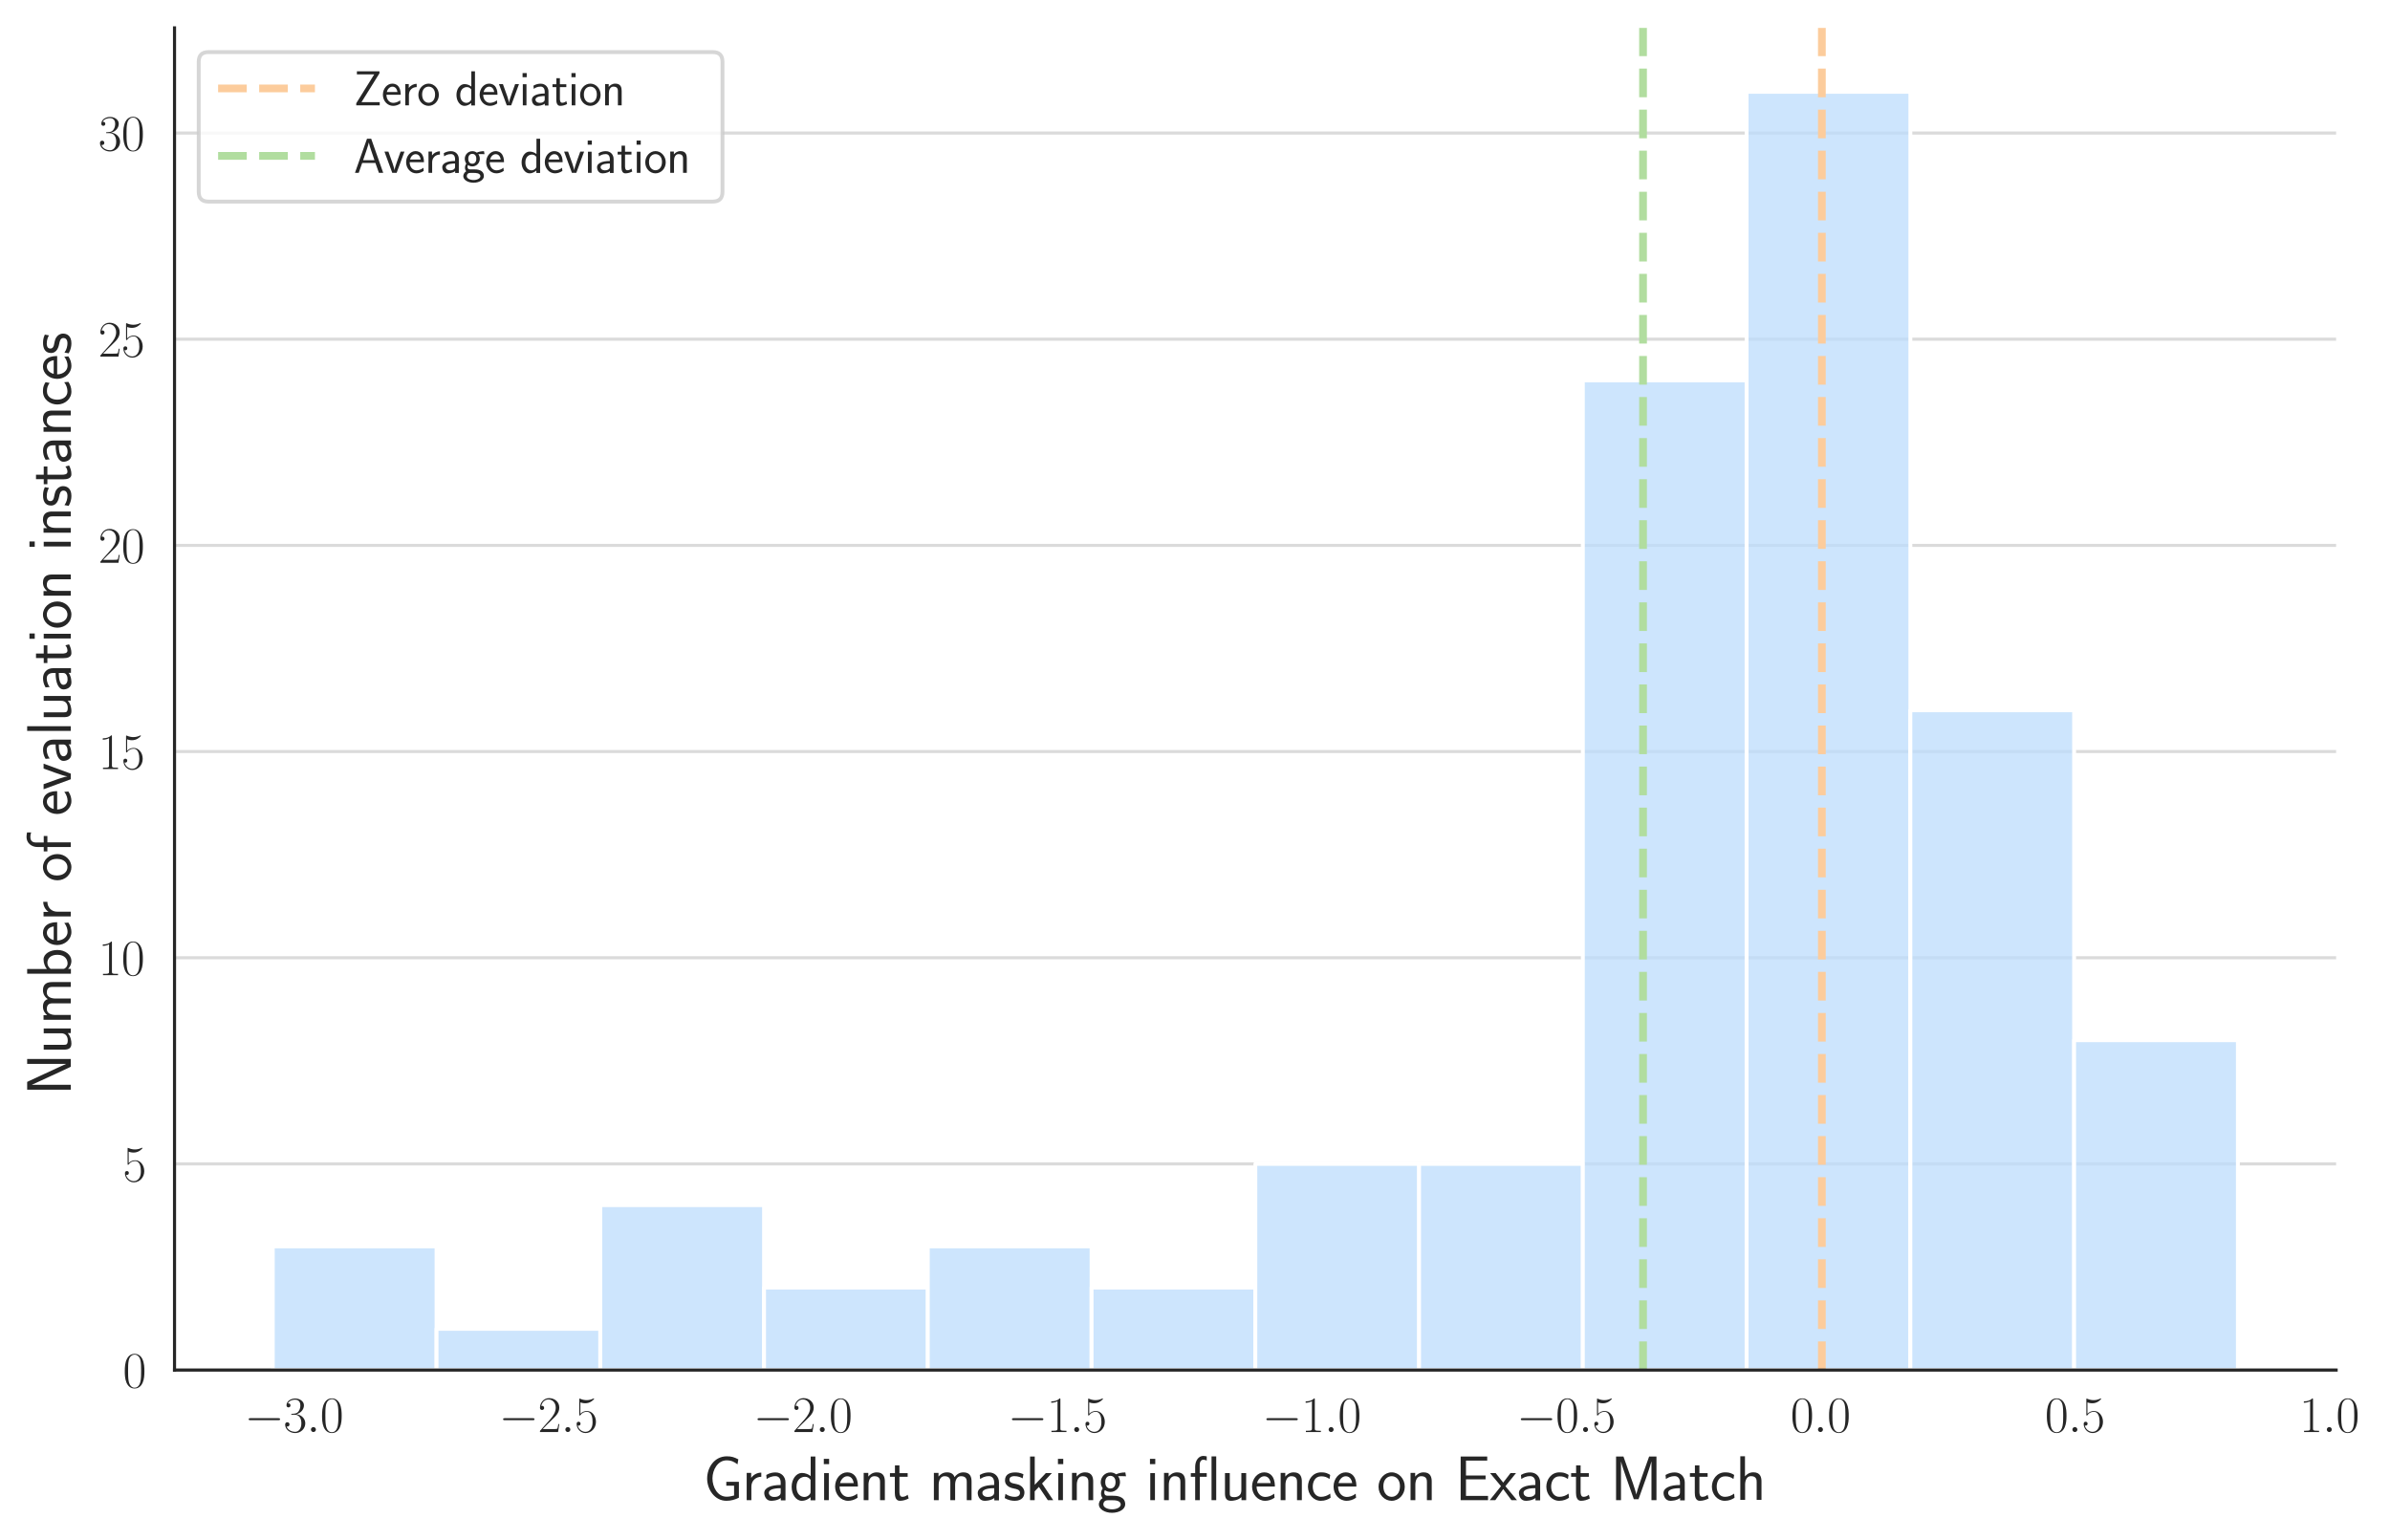 <?xml version="1.0" encoding="utf-8" standalone="no"?>
<!DOCTYPE svg PUBLIC "-//W3C//DTD SVG 1.1//EN"
  "http://www.w3.org/Graphics/SVG/1.1/DTD/svg11.dtd">
<svg xmlns:xlink="http://www.w3.org/1999/xlink" width="616.956pt" height="397.581pt" viewBox="0 0 616.956 397.581" xmlns="http://www.w3.org/2000/svg" version="1.1">
 <defs>
  <style type="text/css">*{stroke-linejoin: round; stroke-linecap: butt}</style>
 </defs>
 <g id="figure_1">
  <g id="patch_1">
   <path d="M 0 397.581 
L 616.956 397.581 
L 616.956 0 
L 0 0 
z
" style="fill: #ffffff"/>
  </g>
  <g id="axes_1">
   <g id="patch_2">
    <path d="M 45.051 353.7 
L 603.051 353.7 
L 603.051 7.2 
L 45.051 7.2 
z
" style="fill: #ffffff"/>
   </g>
   <g id="matplotlib.axis_1">
    <g id="xtick_1">
     <g id="text_1">
      <!-- $\mathdefault{−3.0}$ -->
      <g style="fill: #262626" transform="translate(63.097 369.694) scale(0.13 -0.13)">
       <defs>
        <path id="CMSY10-0" d="M 4218 1472 
C 4326 1472 4442 1472 4442 1600 
C 4442 1728 4326 1728 4218 1728 
L 755 1728 
C 646 1728 531 1728 531 1600 
C 531 1472 646 1472 755 1472 
L 4218 1472 
z
" transform="scale(0.016)"/>
        <path id="CMR17-33" d="M 1414 2157 
C 1984 2157 2234 1662 2234 1090 
C 2234 320 1824 25 1453 25 
C 1114 25 563 194 390 693 
C 422 680 454 680 486 680 
C 640 680 755 782 755 948 
C 755 1133 614 1216 486 1216 
C 378 1216 211 1165 211 926 
C 211 335 787 -128 1466 -128 
C 2176 -128 2720 430 2720 1085 
C 2720 1707 2208 2157 1600 2227 
C 2086 2328 2554 2756 2554 3329 
C 2554 3820 2048 4179 1472 4179 
C 890 4179 378 3829 378 3329 
C 378 3110 544 3072 627 3072 
C 762 3072 877 3155 877 3321 
C 877 3486 762 3569 627 3569 
C 602 3569 570 3569 544 3557 
C 730 3959 1235 4032 1459 4032 
C 1683 4032 2106 3925 2106 3320 
C 2106 3143 2080 2828 1862 2550 
C 1670 2304 1453 2304 1242 2284 
C 1210 2284 1062 2269 1037 2269 
C 992 2263 966 2257 966 2208 
C 966 2163 973 2157 1101 2157 
L 1414 2157 
z
" transform="scale(0.016)"/>
        <path id="CMMI12-3a" d="M 1178 307 
C 1178 492 1024 619 870 619 
C 685 619 557 466 557 313 
C 557 128 710 0 864 0 
C 1050 0 1178 153 1178 307 
z
" transform="scale(0.016)"/>
        <path id="CMR17-30" d="M 2688 2025 
C 2688 2416 2682 3080 2413 3591 
C 2176 4039 1798 4198 1466 4198 
C 1158 4198 768 4058 525 3597 
C 269 3118 243 2524 243 2025 
C 243 1661 250 1106 448 619 
C 723 -39 1216 -128 1466 -128 
C 1760 -128 2208 -7 2470 600 
C 2662 1042 2688 1559 2688 2025 
z
M 1466 -26 
C 1056 -26 813 325 723 812 
C 653 1188 653 1738 653 2096 
C 653 2588 653 2997 736 3387 
C 858 3929 1216 4096 1466 4096 
C 1728 4096 2067 3923 2189 3400 
C 2272 3036 2278 2607 2278 2096 
C 2278 1680 2278 1169 2202 792 
C 2067 95 1690 -26 1466 -26 
z
" transform="scale(0.016)"/>
       </defs>
       <use xlink:href="#CMSY10-0" transform="scale(0.996)"/>
       <use xlink:href="#CMR17-33" transform="translate(77.487 0) scale(0.996)"/>
       <use xlink:href="#CMMI12-3a" transform="translate(123.178 0) scale(0.996)"/>
       <use xlink:href="#CMR17-30" transform="translate(150.275 0) scale(0.996)"/>
      </g>
     </g>
    </g>
    <g id="xtick_2">
     <g id="text_2">
      <!-- $\mathdefault{−2.5}$ -->
      <g style="fill: #262626" transform="translate(128.774 369.694) scale(0.13 -0.13)">
       <defs>
        <path id="CMR17-32" d="M 2669 989 
L 2554 989 
C 2490 536 2438 459 2413 420 
C 2381 369 1920 369 1830 369 
L 602 369 
C 832 619 1280 1072 1824 1597 
C 2214 1967 2669 2402 2669 3035 
C 2669 3790 2067 4224 1395 4224 
C 691 4224 262 3604 262 3030 
C 262 2780 448 2748 525 2748 
C 589 2748 781 2787 781 3010 
C 781 3207 614 3264 525 3264 
C 486 3264 448 3258 422 3245 
C 544 3790 915 4058 1306 4058 
C 1862 4058 2227 3617 2227 3035 
C 2227 2479 1901 2000 1536 1584 
L 262 146 
L 262 0 
L 2515 0 
L 2669 989 
z
" transform="scale(0.016)"/>
        <path id="CMR17-35" d="M 730 3692 
C 794 3666 1056 3584 1325 3584 
C 1920 3584 2246 3911 2432 4100 
C 2432 4157 2432 4192 2394 4192 
C 2387 4192 2374 4192 2323 4163 
C 2099 4058 1837 3973 1517 3973 
C 1325 3973 1037 3999 723 4139 
C 653 4171 640 4171 634 4171 
C 602 4171 595 4164 595 4037 
L 595 2203 
C 595 2089 595 2057 659 2057 
C 691 2057 704 2070 736 2114 
C 941 2401 1222 2522 1542 2522 
C 1766 2522 2246 2382 2246 1289 
C 2246 1085 2246 715 2054 421 
C 1894 159 1645 25 1370 25 
C 947 25 518 320 403 814 
C 429 807 480 795 506 795 
C 589 795 749 840 749 1038 
C 749 1210 627 1280 506 1280 
C 358 1280 262 1190 262 1011 
C 262 454 704 -128 1382 -128 
C 2042 -128 2669 440 2669 1264 
C 2669 2030 2170 2624 1549 2624 
C 1222 2624 947 2503 730 2274 
L 730 3692 
z
" transform="scale(0.016)"/>
       </defs>
       <use xlink:href="#CMSY10-0" transform="scale(0.996)"/>
       <use xlink:href="#CMR17-32" transform="translate(77.487 0) scale(0.996)"/>
       <use xlink:href="#CMMI12-3a" transform="translate(123.178 0) scale(0.996)"/>
       <use xlink:href="#CMR17-35" transform="translate(150.275 0) scale(0.996)"/>
      </g>
     </g>
    </g>
    <g id="xtick_3">
     <g id="text_3">
      <!-- $\mathdefault{−2.0}$ -->
      <g style="fill: #262626" transform="translate(194.451 369.694) scale(0.13 -0.13)">
       <use xlink:href="#CMSY10-0" transform="scale(0.996)"/>
       <use xlink:href="#CMR17-32" transform="translate(77.487 0) scale(0.996)"/>
       <use xlink:href="#CMMI12-3a" transform="translate(123.178 0) scale(0.996)"/>
       <use xlink:href="#CMR17-30" transform="translate(150.275 0) scale(0.996)"/>
      </g>
     </g>
    </g>
    <g id="xtick_4">
     <g id="text_4">
      <!-- $\mathdefault{−1.5}$ -->
      <g style="fill: #262626" transform="translate(260.129 369.694) scale(0.13 -0.13)">
       <defs>
        <path id="CMR17-31" d="M 1702 4058 
C 1702 4192 1696 4192 1606 4192 
C 1357 3916 979 3827 621 3827 
C 602 3827 570 3827 563 3808 
C 557 3795 557 3782 557 3648 
C 755 3648 1088 3686 1344 3839 
L 1344 461 
C 1344 236 1331 160 781 160 
L 589 160 
L 589 0 
C 896 0 1216 0 1523 0 
C 1830 0 2150 0 2458 0 
L 2458 160 
L 2266 160 
C 1715 160 1702 230 1702 458 
L 1702 4058 
z
" transform="scale(0.016)"/>
       </defs>
       <use xlink:href="#CMSY10-0" transform="scale(0.996)"/>
       <use xlink:href="#CMR17-31" transform="translate(77.487 0) scale(0.996)"/>
       <use xlink:href="#CMMI12-3a" transform="translate(123.178 0) scale(0.996)"/>
       <use xlink:href="#CMR17-35" transform="translate(150.275 0) scale(0.996)"/>
      </g>
     </g>
    </g>
    <g id="xtick_5">
     <g id="text_5">
      <!-- $\mathdefault{−1.0}$ -->
      <g style="fill: #262626" transform="translate(325.806 369.694) scale(0.13 -0.13)">
       <use xlink:href="#CMSY10-0" transform="scale(0.996)"/>
       <use xlink:href="#CMR17-31" transform="translate(77.487 0) scale(0.996)"/>
       <use xlink:href="#CMMI12-3a" transform="translate(123.178 0) scale(0.996)"/>
       <use xlink:href="#CMR17-30" transform="translate(150.275 0) scale(0.996)"/>
      </g>
     </g>
    </g>
    <g id="xtick_6">
     <g id="text_6">
      <!-- $\mathdefault{−0.5}$ -->
      <g style="fill: #262626" transform="translate(391.483 369.694) scale(0.13 -0.13)">
       <use xlink:href="#CMSY10-0" transform="scale(0.996)"/>
       <use xlink:href="#CMR17-30" transform="translate(77.487 0) scale(0.996)"/>
       <use xlink:href="#CMMI12-3a" transform="translate(123.178 0) scale(0.996)"/>
       <use xlink:href="#CMR17-35" transform="translate(150.275 0) scale(0.996)"/>
      </g>
     </g>
    </g>
    <g id="xtick_7">
     <g id="text_7">
      <!-- $\mathdefault{0.0}$ -->
      <g style="fill: #262626" transform="translate(462.197 369.694) scale(0.13 -0.13)">
       <use xlink:href="#CMR17-30" transform="scale(0.996)"/>
       <use xlink:href="#CMMI12-3a" transform="translate(45.69 0) scale(0.996)"/>
       <use xlink:href="#CMR17-30" transform="translate(72.788 0) scale(0.996)"/>
      </g>
     </g>
    </g>
    <g id="xtick_8">
     <g id="text_8">
      <!-- $\mathdefault{0.5}$ -->
      <g style="fill: #262626" transform="translate(527.875 369.694) scale(0.13 -0.13)">
       <use xlink:href="#CMR17-30" transform="scale(0.996)"/>
       <use xlink:href="#CMMI12-3a" transform="translate(45.69 0) scale(0.996)"/>
       <use xlink:href="#CMR17-35" transform="translate(72.788 0) scale(0.996)"/>
      </g>
     </g>
    </g>
    <g id="xtick_9">
     <g id="text_9">
      <!-- $\mathdefault{1.0}$ -->
      <g style="fill: #262626" transform="translate(593.552 369.694) scale(0.13 -0.13)">
       <use xlink:href="#CMR17-31" transform="scale(0.996)"/>
       <use xlink:href="#CMMI12-3a" transform="translate(45.69 0) scale(0.996)"/>
       <use xlink:href="#CMR17-30" transform="translate(72.788 0) scale(0.996)"/>
      </g>
     </g>
    </g>
    <g id="text_10">
     <!-- Gradient masking influence on Exact Match -->
     <g style="fill: #262626" transform="translate(181.533 387.282) scale(0.16 -0.16)">
      <defs>
       <path id="CMSS17-47" d="M 3610 1856 
L 2336 1856 
L 2336 1461 
L 3123 1461 
L 3123 471 
C 2874 401 2618 350 2362 350 
C 1466 350 934 1301 934 2200 
C 934 3095 1491 4032 2362 4032 
C 2854 4032 3130 3881 3469 3627 
L 3552 4134 
C 3130 4351 2867 4440 2387 4440 
C 1146 4440 397 3324 397 2182 
C 397 1090 1152 -64 2349 -64 
C 2797 -64 3213 51 3610 248 
L 3610 1856 
z
" transform="scale(0.016)"/>
       <path id="CMSS17-72" d="M 954 1363 
C 954 1965 1395 2368 1958 2368 
L 1958 2789 
C 1549 2789 1165 2585 934 2253 
L 934 2758 
L 480 2758 
L 480 0 
L 954 0 
L 954 1363 
z
" transform="scale(0.016)"/>
       <path id="CMSS17-61" d="M 2406 1791 
C 2406 2392 1978 2808 1402 2808 
C 1120 2808 813 2757 461 2553 
L 499 2135 
C 659 2248 934 2432 1395 2432 
C 1722 2432 1920 2180 1920 1782 
L 1920 1536 
C 896 1536 256 1238 256 726 
C 256 461 416 -64 947 -64 
C 1043 -64 1562 -64 1933 217 
L 1933 -19 
L 2406 -19 
L 2406 1791 
z
M 1920 816 
C 1920 701 1920 548 1728 434 
C 1562 325 1350 325 1261 325 
C 941 325 723 511 723 744 
C 723 1211 1722 1211 1920 1211 
L 1920 816 
z
" transform="scale(0.016)"/>
       <path id="CMSS17-64" d="M 2611 4416 
L 2138 4416 
L 2138 2438 
C 1939 2603 1613 2756 1254 2756 
C 672 2756 211 2131 211 1347 
C 211 562 666 -64 1235 -64 
C 1677 -64 1971 172 2125 306 
L 2125 -13 
L 2611 -13 
L 2611 4416 
z
M 2125 836 
C 2125 747 2125 653 1926 482 
C 1798 375 1645 325 1498 325 
C 1152 325 698 576 698 1340 
C 698 2134 1210 2368 1562 2368 
C 1798 2368 1990 2254 2125 2065 
L 2125 836 
z
" transform="scale(0.016)"/>
       <path id="CMSS17-69" d="M 979 4183 
L 442 4183 
L 442 3648 
L 979 3648 
L 979 4183 
z
M 947 2739 
L 474 2739 
L 474 0 
L 947 0 
L 947 2739 
z
" transform="scale(0.016)"/>
       <path id="CMSS17-65" d="M 2502 1377 
C 2502 1590 2490 2003 2285 2345 
C 2061 2713 1696 2816 1421 2816 
C 755 2816 192 2188 192 1375 
C 192 582 774 -64 1510 -64 
C 1798 -64 2150 19 2470 248 
C 2470 274 2458 414 2451 420 
C 2451 433 2432 630 2432 656 
C 2125 407 1773 325 1517 325 
C 1107 325 666 667 646 1377 
L 2502 1377 
z
M 698 1728 
C 781 2084 1062 2421 1421 2421 
C 1517 2421 1965 2421 2080 1728 
L 698 1728 
z
" transform="scale(0.016)"/>
       <path id="CMSS17-6e" d="M 2618 1877 
C 2618 2283 2522 2816 1798 2816 
C 1389 2816 1120 2606 941 2389 
L 941 2758 
L 474 2758 
L 474 0 
L 960 0 
L 960 1559 
C 960 1964 1114 2428 1549 2428 
C 2112 2428 2131 2048 2131 1829 
L 2131 0 
L 2618 0 
L 2618 1877 
z
" transform="scale(0.016)"/>
       <path id="CMSS17-74" d="M 1069 2368 
L 1901 2368 
L 1901 2737 
L 1069 2737 
L 1069 3520 
L 614 3520 
L 614 2737 
L 109 2737 
L 109 2368 
L 602 2368 
L 602 749 
C 602 384 685 -64 1107 -64 
C 1427 -64 1722 25 2003 172 
L 1901 548 
C 1747 414 1562 337 1363 337 
C 1082 337 1069 696 1069 856 
L 1069 2368 
z
" transform="scale(0.016)"/>
       <path id="CMSS17-6d" d="M 4288 1877 
C 4288 2308 4179 2816 3462 2816 
C 2982 2816 2694 2516 2566 2331 
C 2451 2670 2182 2816 1798 2816 
C 1363 2816 1088 2568 941 2389 
L 941 2758 
L 474 2758 
L 474 0 
L 960 0 
L 960 1559 
C 960 1939 1101 2428 1555 2428 
C 2138 2428 2138 2016 2138 1829 
L 2138 0 
L 2624 0 
L 2624 1559 
C 2624 1939 2765 2428 3219 2428 
C 3802 2428 3802 2016 3802 1829 
L 3802 0 
L 4288 0 
L 4288 1877 
z
" transform="scale(0.016)"/>
       <path id="CMSS17-73" d="M 2061 2627 
C 1683 2807 1389 2807 1197 2807 
C 742 2807 198 2648 198 2003 
C 198 1359 902 1218 1094 1179 
C 1389 1122 1715 1058 1715 740 
C 1715 337 1254 337 1171 337 
C 915 337 563 407 243 638 
L 166 210 
C 531 0 883 -64 1178 -64 
C 1965 -64 2163 416 2163 781 
C 2163 1094 1984 1305 1862 1401 
C 1651 1568 1574 1587 1050 1696 
C 960 1709 646 1779 646 2066 
C 646 2432 1050 2432 1139 2432 
C 1555 2432 1811 2303 1984 2208 
L 2061 2627 
z
" transform="scale(0.016)"/>
       <path id="CMSS17-6b" d="M 1696 1688 
L 2688 2739 
L 2074 2739 
L 954 1554 
L 954 4416 
L 480 4416 
L 480 0 
L 947 0 
L 947 892 
L 1376 1344 
L 2278 0 
L 2822 0 
L 1696 1688 
z
" transform="scale(0.016)"/>
       <path id="CMSS17-67" d="M 2848 2808 
C 2483 2808 2170 2738 1914 2617 
C 1702 2777 1485 2808 1338 2808 
C 781 2808 358 2349 358 1814 
C 358 1468 550 1207 563 1195 
C 448 1035 384 863 384 672 
C 384 448 474 289 544 200 
C 211 -3 166 -314 166 -435 
C 166 -898 749 -1280 1498 -1280 
C 2253 -1280 2835 -898 2835 -428 
C 2835 448 1856 448 1587 448 
L 1069 448 
C 973 448 717 448 717 791 
C 717 921 774 1004 781 1010 
C 877 940 1075 832 1338 832 
C 1869 832 2310 1278 2310 1827 
C 2310 2132 2170 2355 2112 2432 
L 2131 2432 
C 2150 2432 2419 2432 2515 2432 
C 2720 2432 2739 2429 2918 2419 
L 2848 2808 
z
M 1338 1182 
C 1120 1182 813 1315 813 1823 
C 813 2375 1165 2464 1331 2464 
C 1549 2464 1856 2331 1856 1823 
C 1856 1271 1504 1182 1338 1182 
z
M 1581 -10 
C 1734 -10 2381 -10 2381 -442 
C 2381 -714 1984 -929 1504 -929 
C 1018 -929 621 -720 621 -435 
C 621 -403 621 -10 1062 -10 
L 1581 -10 
z
" transform="scale(0.016)"/>
       <path id="CMSS17-d" d="M 1075 2368 
L 1773 2368 
L 1773 2737 
L 1062 2737 
L 1062 3578 
C 1062 3919 1216 4092 1421 4092 
C 1594 4092 1754 4021 1773 4009 
L 1773 4429 
C 1722 4442 1574 4480 1421 4480 
C 941 4480 602 3993 602 3372 
L 602 2737 
L 160 2737 
L 160 2368 
L 602 2368 
L 602 0 
L 1075 0 
L 1075 2368 
z
M 2733 4429 
L 2259 4429 
L 2259 0 
L 2733 0 
L 2733 4429 
z
" transform="scale(0.016)"/>
       <path id="CMSS17-75" d="M 2618 2739 
L 2131 2739 
L 2131 972 
C 2131 498 1786 306 1421 306 
C 998 306 960 447 960 709 
L 960 2739 
L 474 2739 
L 474 678 
C 474 179 646 -64 1088 -64 
C 1306 -64 1798 -13 2144 306 
L 2144 0 
L 2618 0 
L 2618 2739 
z
" transform="scale(0.016)"/>
       <path id="CMSS17-63" d="M 2464 2541 
C 2464 2585 2170 2714 2093 2739 
C 1882 2816 1613 2816 1542 2816 
C 710 2816 211 2093 211 1363 
C 211 595 768 -64 1517 -64 
C 1946 -64 2253 76 2502 242 
L 2464 664 
C 2189 453 1869 337 1523 337 
C 1024 337 698 774 698 1369 
C 698 1831 909 2414 1549 2414 
C 1901 2414 2099 2343 2394 2145 
L 2464 2541 
z
" transform="scale(0.016)"/>
       <path id="CMSS17-6f" d="M 2829 1356 
C 2829 2176 2221 2816 1504 2816 
C 768 2816 173 2157 173 1356 
C 173 544 787 -64 1498 -64 
C 2227 -64 2829 563 2829 1356 
z
M 1504 337 
C 1050 337 659 709 659 1408 
C 659 2151 1114 2427 1498 2427 
C 1914 2427 2342 2126 2342 1408 
C 2342 683 1926 337 1504 337 
z
" transform="scale(0.016)"/>
       <path id="CMSS17-45" d="M 1958 433 
C 1446 433 1216 433 1101 433 
L 1101 2107 
L 3085 2107 
L 3085 2496 
L 1101 2496 
L 1101 4009 
L 1926 4009 
C 2003 4009 2080 4009 2157 4009 
L 3251 4009 
L 3251 4416 
L 563 4416 
L 563 0 
L 3334 0 
L 3334 433 
L 1958 433 
z
" transform="scale(0.016)"/>
       <path id="CMSS17-78" d="M 1587 1414 
L 2656 2739 
L 2099 2739 
L 1363 1777 
L 602 2739 
L 32 2739 
L 1139 1414 
L 0 0 
L 563 0 
L 1363 1121 
L 2195 0 
L 2758 0 
L 1587 1414 
z
" transform="scale(0.016)"/>
       <path id="CMSS17-4d" d="M 3194 2371 
L 2886 1473 
C 2835 1307 2662 791 2624 587 
L 2618 587 
C 2598 715 2560 849 2458 1174 
C 2400 1365 2336 1562 2272 1741 
L 1325 4416 
L 576 4416 
L 576 0 
L 1075 0 
L 1075 3900 
L 1082 3900 
C 1082 3894 1139 3613 1530 2499 
L 2374 96 
L 2848 96 
L 3610 2231 
C 3661 2378 3821 2843 3891 3066 
C 3955 3257 4115 3728 4154 3913 
L 4160 3913 
L 4160 0 
L 4666 0 
L 4666 4416 
L 3923 4416 
L 3194 2371 
z
" transform="scale(0.016)"/>
       <path id="CMSS17-68" d="M 2618 1891 
C 2618 2292 2522 2820 1798 2820 
C 1395 2820 1133 2623 947 2407 
L 947 4448 
L 474 4448 
L 474 32 
L 960 32 
L 960 1573 
C 960 1973 1114 2432 1549 2432 
C 2112 2432 2131 2056 2131 1839 
L 2131 32 
L 2618 32 
L 2618 1891 
z
" transform="scale(0.016)"/>
      </defs>
      <use xlink:href="#CMSS17-47" transform="scale(0.996)"/>
      <use xlink:href="#CMSS17-72" transform="translate(62.458 0) scale(0.996)"/>
      <use xlink:href="#CMSS17-61" transform="translate(94.368 0) scale(0.996)"/>
      <use xlink:href="#CMSS17-64" transform="translate(139.29 0) scale(0.996)"/>
      <use xlink:href="#CMSS17-69" transform="translate(187.495 0) scale(0.996)"/>
      <use xlink:href="#CMSS17-65" transform="translate(209.676 0) scale(0.996)"/>
      <use xlink:href="#CMSS17-6e" transform="translate(251.314 0) scale(0.996)"/>
      <use xlink:href="#CMSS17-74" transform="translate(299.519 0) scale(0.996)"/>
      <use xlink:href="#CMSS17-6d" transform="translate(364.58 0) scale(0.996)"/>
      <use xlink:href="#CMSS17-61" transform="translate(438.809 0) scale(0.996)"/>
      <use xlink:href="#CMSS17-73" transform="translate(483.731 0) scale(0.996)"/>
      <use xlink:href="#CMSS17-6b" transform="translate(519.645 0) scale(0.996)"/>
      <use xlink:href="#CMSS17-69" transform="translate(565.247 0) scale(0.996)"/>
      <use xlink:href="#CMSS17-6e" transform="translate(587.428 0) scale(0.996)"/>
      <use xlink:href="#CMSS17-67" transform="translate(635.633 0) scale(0.996)"/>
      <use xlink:href="#CMSS17-69" transform="translate(713.706 0) scale(0.996)"/>
      <use xlink:href="#CMSS17-6e" transform="translate(735.886 0) scale(0.996)"/>
      <use xlink:href="#CMSS17-d" transform="translate(784.091 0) scale(0.996)"/>
      <use xlink:href="#CMSS17-75" transform="translate(834.218 0) scale(0.996)"/>
      <use xlink:href="#CMSS17-65" transform="translate(882.423 0) scale(0.996)"/>
      <use xlink:href="#CMSS17-6e" transform="translate(924.062 0) scale(0.996)"/>
      <use xlink:href="#CMSS17-63" transform="translate(972.267 0) scale(0.996)"/>
      <use xlink:href="#CMSS17-65" transform="translate(1013.906 0) scale(0.996)"/>
      <use xlink:href="#CMSS17-6f" transform="translate(1086.774 0) scale(0.996)"/>
      <use xlink:href="#CMSS17-6e" transform="translate(1133.617 0) scale(0.996)"/>
      <use xlink:href="#CMSS17-45" transform="translate(1213.051 0) scale(0.996)"/>
      <use xlink:href="#CMSS17-78" transform="translate(1268.943 0) scale(0.996)"/>
      <use xlink:href="#CMSS17-61" transform="translate(1311.943 0) scale(0.996)"/>
      <use xlink:href="#CMSS17-63" transform="translate(1356.865 0) scale(0.996)"/>
      <use xlink:href="#CMSS17-74" transform="translate(1398.504 0) scale(0.996)"/>
      <use xlink:href="#CMSS17-4d" transform="translate(1463.565 0) scale(0.996)"/>
      <use xlink:href="#CMSS17-61" transform="translate(1545.241 0) scale(0.996)"/>
      <use xlink:href="#CMSS17-74" transform="translate(1590.163 0) scale(0.996)"/>
      <use xlink:href="#CMSS17-63" transform="translate(1623.994 0) scale(0.996)"/>
      <use xlink:href="#CMSS17-68" transform="translate(1665.633 0) scale(0.996)"/>
     </g>
    </g>
   </g>
   <g id="matplotlib.axis_2">
    <g id="ytick_1">
     <g id="line2d_1">
      <path d="M 45.051 353.7 
L 603.051 353.7 
" clip-path="url(#pe3d5d6c431)" style="fill: none; stroke: #cccccc; stroke-opacity: 0.7; stroke-width: 0.8; stroke-linecap: round"/>
     </g>
     <g id="text_11">
      <!-- $\mathdefault{0}$ -->
      <g style="fill: #262626" transform="translate(31.71 358.197) scale(0.13 -0.13)">
       <use xlink:href="#CMR17-30" transform="scale(0.996)"/>
      </g>
     </g>
    </g>
    <g id="ytick_2">
     <g id="line2d_2">
      <path d="M 45.051 300.474 
L 603.051 300.474 
" clip-path="url(#pe3d5d6c431)" style="fill: none; stroke: #cccccc; stroke-opacity: 0.7; stroke-width: 0.8; stroke-linecap: round"/>
     </g>
     <g id="text_12">
      <!-- $\mathdefault{5}$ -->
      <g style="fill: #262626" transform="translate(31.71 304.971) scale(0.13 -0.13)">
       <use xlink:href="#CMR17-35" transform="scale(0.996)"/>
      </g>
     </g>
    </g>
    <g id="ytick_3">
     <g id="line2d_3">
      <path d="M 45.051 247.248 
L 603.051 247.248 
" clip-path="url(#pe3d5d6c431)" style="fill: none; stroke: #cccccc; stroke-opacity: 0.7; stroke-width: 0.8; stroke-linecap: round"/>
     </g>
     <g id="text_13">
      <!-- $\mathdefault{10}$ -->
      <g style="fill: #262626" transform="translate(25.369 251.745) scale(0.13 -0.13)">
       <use xlink:href="#CMR17-31" transform="scale(0.996)"/>
       <use xlink:href="#CMR17-30" transform="translate(45.69 0) scale(0.996)"/>
      </g>
     </g>
    </g>
    <g id="ytick_4">
     <g id="line2d_4">
      <path d="M 45.051 194.023 
L 603.051 194.023 
" clip-path="url(#pe3d5d6c431)" style="fill: none; stroke: #cccccc; stroke-opacity: 0.7; stroke-width: 0.8; stroke-linecap: round"/>
     </g>
     <g id="text_14">
      <!-- $\mathdefault{15}$ -->
      <g style="fill: #262626" transform="translate(25.369 198.52) scale(0.13 -0.13)">
       <use xlink:href="#CMR17-31" transform="scale(0.996)"/>
       <use xlink:href="#CMR17-35" transform="translate(45.69 0) scale(0.996)"/>
      </g>
     </g>
    </g>
    <g id="ytick_5">
     <g id="line2d_5">
      <path d="M 45.051 140.797 
L 603.051 140.797 
" clip-path="url(#pe3d5d6c431)" style="fill: none; stroke: #cccccc; stroke-opacity: 0.7; stroke-width: 0.8; stroke-linecap: round"/>
     </g>
     <g id="text_15">
      <!-- $\mathdefault{20}$ -->
      <g style="fill: #262626" transform="translate(25.369 145.294) scale(0.13 -0.13)">
       <use xlink:href="#CMR17-32" transform="scale(0.996)"/>
       <use xlink:href="#CMR17-30" transform="translate(45.69 0) scale(0.996)"/>
      </g>
     </g>
    </g>
    <g id="ytick_6">
     <g id="line2d_6">
      <path d="M 45.051 87.571 
L 603.051 87.571 
" clip-path="url(#pe3d5d6c431)" style="fill: none; stroke: #cccccc; stroke-opacity: 0.7; stroke-width: 0.8; stroke-linecap: round"/>
     </g>
     <g id="text_16">
      <!-- $\mathdefault{25}$ -->
      <g style="fill: #262626" transform="translate(25.369 92.068) scale(0.13 -0.13)">
       <use xlink:href="#CMR17-32" transform="scale(0.996)"/>
       <use xlink:href="#CMR17-35" transform="translate(45.69 0) scale(0.996)"/>
      </g>
     </g>
    </g>
    <g id="ytick_7">
     <g id="line2d_7">
      <path d="M 45.051 34.345 
L 603.051 34.345 
" clip-path="url(#pe3d5d6c431)" style="fill: none; stroke: #cccccc; stroke-opacity: 0.7; stroke-width: 0.8; stroke-linecap: round"/>
     </g>
     <g id="text_17">
      <!-- $\mathdefault{30}$ -->
      <g style="fill: #262626" transform="translate(25.369 38.842) scale(0.13 -0.13)">
       <use xlink:href="#CMR17-33" transform="scale(0.996)"/>
       <use xlink:href="#CMR17-30" transform="translate(45.69 0) scale(0.996)"/>
      </g>
     </g>
    </g>
    <g id="text_18">
     <!-- Number of evaluation instances -->
     <g style="fill: #262626" transform="translate(18.27 282.751) rotate(-90) scale(0.16 -0.16)">
      <defs>
       <path id="CMSS17-4e" d="M 1466 4180 
L 1350 4416 
L 563 4416 
L 563 0 
L 1062 0 
L 1062 3926 
L 1069 3932 
C 1114 3817 1139 3760 1402 3194 
L 2771 236 
L 2886 0 
L 3674 0 
L 3674 4416 
L 3174 4416 
L 3174 490 
L 3168 483 
C 3123 598 3098 655 2835 1221 
L 1466 4180 
z
" transform="scale(0.016)"/>
       <path id="CMSS17-62" d="M 954 4416 
L 480 4416 
L 480 -13 
L 966 -13 
L 966 274 
C 1210 38 1504 -64 1766 -64 
C 2381 -64 2880 549 2880 1352 
C 2880 2086 2496 2756 1926 2756 
C 1523 2756 1165 2591 954 2419 
L 954 4416 
z
M 966 2046 
C 1107 2222 1306 2368 1587 2368 
C 1965 2368 2394 2097 2394 1352 
C 2394 558 1882 325 1530 325 
C 1402 325 1267 356 1139 464 
C 966 615 966 709 966 797 
L 966 2046 
z
" transform="scale(0.016)"/>
       <path id="CMSS17-66" d="M 1075 2368 
L 1722 2368 
L 1722 2737 
L 1062 2737 
L 1062 3559 
C 1062 4014 1408 4092 1606 4092 
C 1670 4092 1850 4092 2080 4009 
L 2080 4429 
C 1933 4461 1754 4480 1613 4480 
C 1018 4480 602 3993 602 3359 
L 602 2737 
L 160 2737 
L 160 2368 
L 602 2368 
L 602 0 
L 1075 0 
L 1075 2368 
z
" transform="scale(0.016)"/>
       <path id="CMSS17-76" d="M 2675 2752 
L 2176 2752 
L 1747 1556 
C 1613 1165 1421 627 1389 352 
L 1382 352 
C 1370 468 1318 634 1286 749 
C 1248 890 1197 1056 1158 1172 
L 595 2752 
L 83 2752 
L 1094 0 
L 1664 0 
L 2675 2752 
z
" transform="scale(0.016)"/>
       <path id="CMSS17-6c" d="M 947 4416 
L 474 4416 
L 474 0 
L 947 0 
L 947 4416 
z
" transform="scale(0.016)"/>
      </defs>
      <use xlink:href="#CMSS17-4e" transform="scale(0.996)"/>
      <use xlink:href="#CMSS17-75" transform="translate(66.062 0) scale(0.996)"/>
      <use xlink:href="#CMSS17-6d" transform="translate(114.266 0) scale(0.996)"/>
      <use xlink:href="#CMSS17-62" transform="translate(188.496 0) scale(0.996)"/>
      <use xlink:href="#CMSS17-65" transform="translate(239.303 0) scale(0.996)"/>
      <use xlink:href="#CMSS17-72" transform="translate(280.942 0) scale(0.996)"/>
      <use xlink:href="#CMSS17-6f" transform="translate(344.081 0) scale(0.996)"/>
      <use xlink:href="#CMSS17-66" transform="translate(390.924 0) scale(0.996)"/>
      <use xlink:href="#CMSS17-65" transform="translate(450.78 0) scale(0.996)"/>
      <use xlink:href="#CMSS17-76" transform="translate(492.419 0) scale(0.996)"/>
      <use xlink:href="#CMSS17-61" transform="translate(535.419 0) scale(0.996)"/>
      <use xlink:href="#CMSS17-6c" transform="translate(580.341 0) scale(0.996)"/>
      <use xlink:href="#CMSS17-75" transform="translate(602.522 0) scale(0.996)"/>
      <use xlink:href="#CMSS17-61" transform="translate(650.727 0) scale(0.996)"/>
      <use xlink:href="#CMSS17-74" transform="translate(695.649 0) scale(0.996)"/>
      <use xlink:href="#CMSS17-69" transform="translate(729.48 0) scale(0.996)"/>
      <use xlink:href="#CMSS17-6f" transform="translate(751.661 0) scale(0.996)"/>
      <use xlink:href="#CMSS17-6e" transform="translate(798.505 0) scale(0.996)"/>
      <use xlink:href="#CMSS17-69" transform="translate(877.939 0) scale(0.996)"/>
      <use xlink:href="#CMSS17-6e" transform="translate(900.119 0) scale(0.996)"/>
      <use xlink:href="#CMSS17-73" transform="translate(948.324 0) scale(0.996)"/>
      <use xlink:href="#CMSS17-74" transform="translate(984.238 0) scale(0.996)"/>
      <use xlink:href="#CMSS17-61" transform="translate(1018.069 0) scale(0.996)"/>
      <use xlink:href="#CMSS17-6e" transform="translate(1062.991 0) scale(0.996)"/>
      <use xlink:href="#CMSS17-63" transform="translate(1111.196 0) scale(0.996)"/>
      <use xlink:href="#CMSS17-65" transform="translate(1152.835 0) scale(0.996)"/>
      <use xlink:href="#CMSS17-73" transform="translate(1194.474 0) scale(0.996)"/>
     </g>
    </g>
   </g>
   <g id="patch_3">
    <path d="M 70.414 353.7 
L 112.687 353.7 
L 112.687 321.765 
L 70.414 321.765 
z
" clip-path="url(#pe3d5d6c431)" style="fill: #bcdcfc; fill-opacity: 0.75; stroke: #ffffff; stroke-linejoin: miter"/>
   </g>
   <g id="patch_4">
    <path d="M 112.687 353.7 
L 154.96 353.7 
L 154.96 343.055 
L 112.687 343.055 
z
" clip-path="url(#pe3d5d6c431)" style="fill: #bcdcfc; fill-opacity: 0.75; stroke: #ffffff; stroke-linejoin: miter"/>
   </g>
   <g id="patch_5">
    <path d="M 154.96 353.7 
L 197.232 353.7 
L 197.232 311.119 
L 154.96 311.119 
z
" clip-path="url(#pe3d5d6c431)" style="fill: #bcdcfc; fill-opacity: 0.75; stroke: #ffffff; stroke-linejoin: miter"/>
   </g>
   <g id="patch_6">
    <path d="M 197.232 353.7 
L 239.505 353.7 
L 239.505 332.41 
L 197.232 332.41 
z
" clip-path="url(#pe3d5d6c431)" style="fill: #bcdcfc; fill-opacity: 0.75; stroke: #ffffff; stroke-linejoin: miter"/>
   </g>
   <g id="patch_7">
    <path d="M 239.505 353.7 
L 281.778 353.7 
L 281.778 321.765 
L 239.505 321.765 
z
" clip-path="url(#pe3d5d6c431)" style="fill: #bcdcfc; fill-opacity: 0.75; stroke: #ffffff; stroke-linejoin: miter"/>
   </g>
   <g id="patch_8">
    <path d="M 281.778 353.7 
L 324.051 353.7 
L 324.051 332.41 
L 281.778 332.41 
z
" clip-path="url(#pe3d5d6c431)" style="fill: #bcdcfc; fill-opacity: 0.75; stroke: #ffffff; stroke-linejoin: miter"/>
   </g>
   <g id="patch_9">
    <path d="M 324.051 353.7 
L 366.323 353.7 
L 366.323 300.474 
L 324.051 300.474 
z
" clip-path="url(#pe3d5d6c431)" style="fill: #bcdcfc; fill-opacity: 0.75; stroke: #ffffff; stroke-linejoin: miter"/>
   </g>
   <g id="patch_10">
    <path d="M 366.323 353.7 
L 408.596 353.7 
L 408.596 300.474 
L 366.323 300.474 
z
" clip-path="url(#pe3d5d6c431)" style="fill: #bcdcfc; fill-opacity: 0.75; stroke: #ffffff; stroke-linejoin: miter"/>
   </g>
   <g id="patch_11">
    <path d="M 408.596 353.7 
L 450.869 353.7 
L 450.869 98.216 
L 408.596 98.216 
z
" clip-path="url(#pe3d5d6c431)" style="fill: #bcdcfc; fill-opacity: 0.75; stroke: #ffffff; stroke-linejoin: miter"/>
   </g>
   <g id="patch_12">
    <path d="M 450.869 353.7 
L 493.141 353.7 
L 493.141 23.7 
L 450.869 23.7 
z
" clip-path="url(#pe3d5d6c431)" style="fill: #bcdcfc; fill-opacity: 0.75; stroke: #ffffff; stroke-linejoin: miter"/>
   </g>
   <g id="patch_13">
    <path d="M 493.141 353.7 
L 535.414 353.7 
L 535.414 183.377 
L 493.141 183.377 
z
" clip-path="url(#pe3d5d6c431)" style="fill: #bcdcfc; fill-opacity: 0.75; stroke: #ffffff; stroke-linejoin: miter"/>
   </g>
   <g id="patch_14">
    <path d="M 535.414 353.7 
L 577.687 353.7 
L 577.687 268.539 
L 535.414 268.539 
z
" clip-path="url(#pe3d5d6c431)" style="fill: #bcdcfc; fill-opacity: 0.75; stroke: #ffffff; stroke-linejoin: miter"/>
   </g>
   <g id="line2d_8">
    <path d="M 470.299 353.7 
L 470.299 7.2 
" clip-path="url(#pe3d5d6c431)" style="fill: none; stroke-dasharray: 7.4,3.2; stroke-dashoffset: 0; stroke: #fccc9c; stroke-width: 2"/>
   </g>
   <g id="line2d_9">
    <path d="M 424.133 353.7 
L 424.133 7.2 
" clip-path="url(#pe3d5d6c431)" style="fill: none; stroke-dasharray: 7.4,3.2; stroke-dashoffset: 0; stroke: #b1dd9f; stroke-width: 2"/>
   </g>
   <g id="patch_15">
    <path d="M 45.051 353.7 
L 45.051 7.2 
" style="fill: none; stroke: #262626; stroke-width: 0.8; stroke-linejoin: miter; stroke-linecap: square"/>
   </g>
   <g id="patch_16">
    <path d="M 45.051 353.7 
L 603.051 353.7 
" style="fill: none; stroke: #262626; stroke-width: 0.8; stroke-linejoin: miter; stroke-linecap: square"/>
   </g>
   <g id="legend_1">
    <g id="patch_17">
     <path d="M 53.801 52.043 
L 183.999 52.043 
Q 186.499 52.043 186.499 49.543 
L 186.499 15.95 
Q 186.499 13.45 183.999 13.45 
L 53.801 13.45 
Q 51.301 13.45 51.301 15.95 
L 51.301 49.543 
Q 51.301 52.043 53.801 52.043 
z
" style="fill: #ffffff; opacity: 0.8; stroke: #cccccc; stroke-linejoin: miter"/>
    </g>
    <g id="line2d_10">
     <path d="M 56.301 22.825 
L 68.801 22.825 
L 81.301 22.825 
" style="fill: none; stroke-dasharray: 7.4,3.2; stroke-dashoffset: 0; stroke: #fccc9c; stroke-width: 2"/>
    </g>
    <g id="text_19">
     <!-- Zero deviation -->
     <g style="fill: #262626" transform="translate(91.301 27.2) scale(0.125 -0.125)">
      <defs>
       <path id="CMSS17-5a" d="M 3341 4155 
L 3341 4416 
L 416 4416 
L 416 4015 
L 1613 4015 
C 1690 4015 1766 4015 1843 4015 
L 2662 4015 
L 333 274 
L 333 0 
L 3373 0 
L 3373 414 
L 2803 414 
C 2272 414 1734 414 1203 414 
L 1011 414 
L 3341 4155 
z
" transform="scale(0.016)"/>
      </defs>
      <use xlink:href="#CMSS17-5a" transform="scale(0.996)"/>
      <use xlink:href="#CMSS17-65" transform="translate(57.253 0) scale(0.996)"/>
      <use xlink:href="#CMSS17-72" transform="translate(98.892 0) scale(0.996)"/>
      <use xlink:href="#CMSS17-6f" transform="translate(130.802 0) scale(0.996)"/>
      <use xlink:href="#CMSS17-64" transform="translate(208.875 0) scale(0.996)"/>
      <use xlink:href="#CMSS17-65" transform="translate(257.08 0) scale(0.996)"/>
      <use xlink:href="#CMSS17-76" transform="translate(298.718 0) scale(0.996)"/>
      <use xlink:href="#CMSS17-69" transform="translate(341.719 0) scale(0.996)"/>
      <use xlink:href="#CMSS17-61" transform="translate(363.899 0) scale(0.996)"/>
      <use xlink:href="#CMSS17-74" transform="translate(408.821 0) scale(0.996)"/>
      <use xlink:href="#CMSS17-69" transform="translate(442.653 0) scale(0.996)"/>
      <use xlink:href="#CMSS17-6f" transform="translate(464.834 0) scale(0.996)"/>
      <use xlink:href="#CMSS17-6e" transform="translate(511.677 0) scale(0.996)"/>
     </g>
    </g>
    <g id="line2d_11">
     <path d="M 56.301 40.246 
L 68.801 40.246 
L 81.301 40.246 
" style="fill: none; stroke-dasharray: 7.4,3.2; stroke-dashoffset: 0; stroke: #b1dd9f; stroke-width: 2"/>
    </g>
    <g id="text_20">
     <!-- Average deviation -->
     <g style="fill: #262626" transform="translate(91.301 44.621) scale(0.125 -0.125)">
      <defs>
       <path id="CMSS17-41" d="M 2272 4416 
L 1722 4416 
L 166 0 
L 653 0 
L 1101 1280 
L 2816 1280 
L 3270 0 
L 3827 0 
L 2272 4416 
z
M 2694 1637 
L 1222 1637 
C 1530 2528 1914 3638 1958 3925 
L 1965 3925 
C 2010 3663 2138 3281 2246 2956 
L 2694 1637 
z
" transform="scale(0.016)"/>
      </defs>
      <use xlink:href="#CMSS17-41" transform="scale(0.996)"/>
      <use xlink:href="#CMSS17-76" transform="translate(62.218 0) scale(0.996)"/>
      <use xlink:href="#CMSS17-65" transform="translate(105.218 0) scale(0.996)"/>
      <use xlink:href="#CMSS17-72" transform="translate(146.857 0) scale(0.996)"/>
      <use xlink:href="#CMSS17-61" transform="translate(178.767 0) scale(0.996)"/>
      <use xlink:href="#CMSS17-67" transform="translate(223.689 0) scale(0.996)"/>
      <use xlink:href="#CMSS17-65" transform="translate(270.532 0) scale(0.996)"/>
      <use xlink:href="#CMSS17-64" transform="translate(343.4 0) scale(0.996)"/>
      <use xlink:href="#CMSS17-65" transform="translate(391.605 0) scale(0.996)"/>
      <use xlink:href="#CMSS17-76" transform="translate(433.244 0) scale(0.996)"/>
      <use xlink:href="#CMSS17-69" transform="translate(476.244 0) scale(0.996)"/>
      <use xlink:href="#CMSS17-61" transform="translate(498.425 0) scale(0.996)"/>
      <use xlink:href="#CMSS17-74" transform="translate(543.347 0) scale(0.996)"/>
      <use xlink:href="#CMSS17-69" transform="translate(577.178 0) scale(0.996)"/>
      <use xlink:href="#CMSS17-6f" transform="translate(599.359 0) scale(0.996)"/>
      <use xlink:href="#CMSS17-6e" transform="translate(646.203 0) scale(0.996)"/>
     </g>
    </g>
   </g>
  </g>
 </g>
 <defs>
  <clipPath id="pe3d5d6c431">
   <rect x="45.051" y="7.2" width="558" height="346.5"/>
  </clipPath>
 </defs>
</svg>
